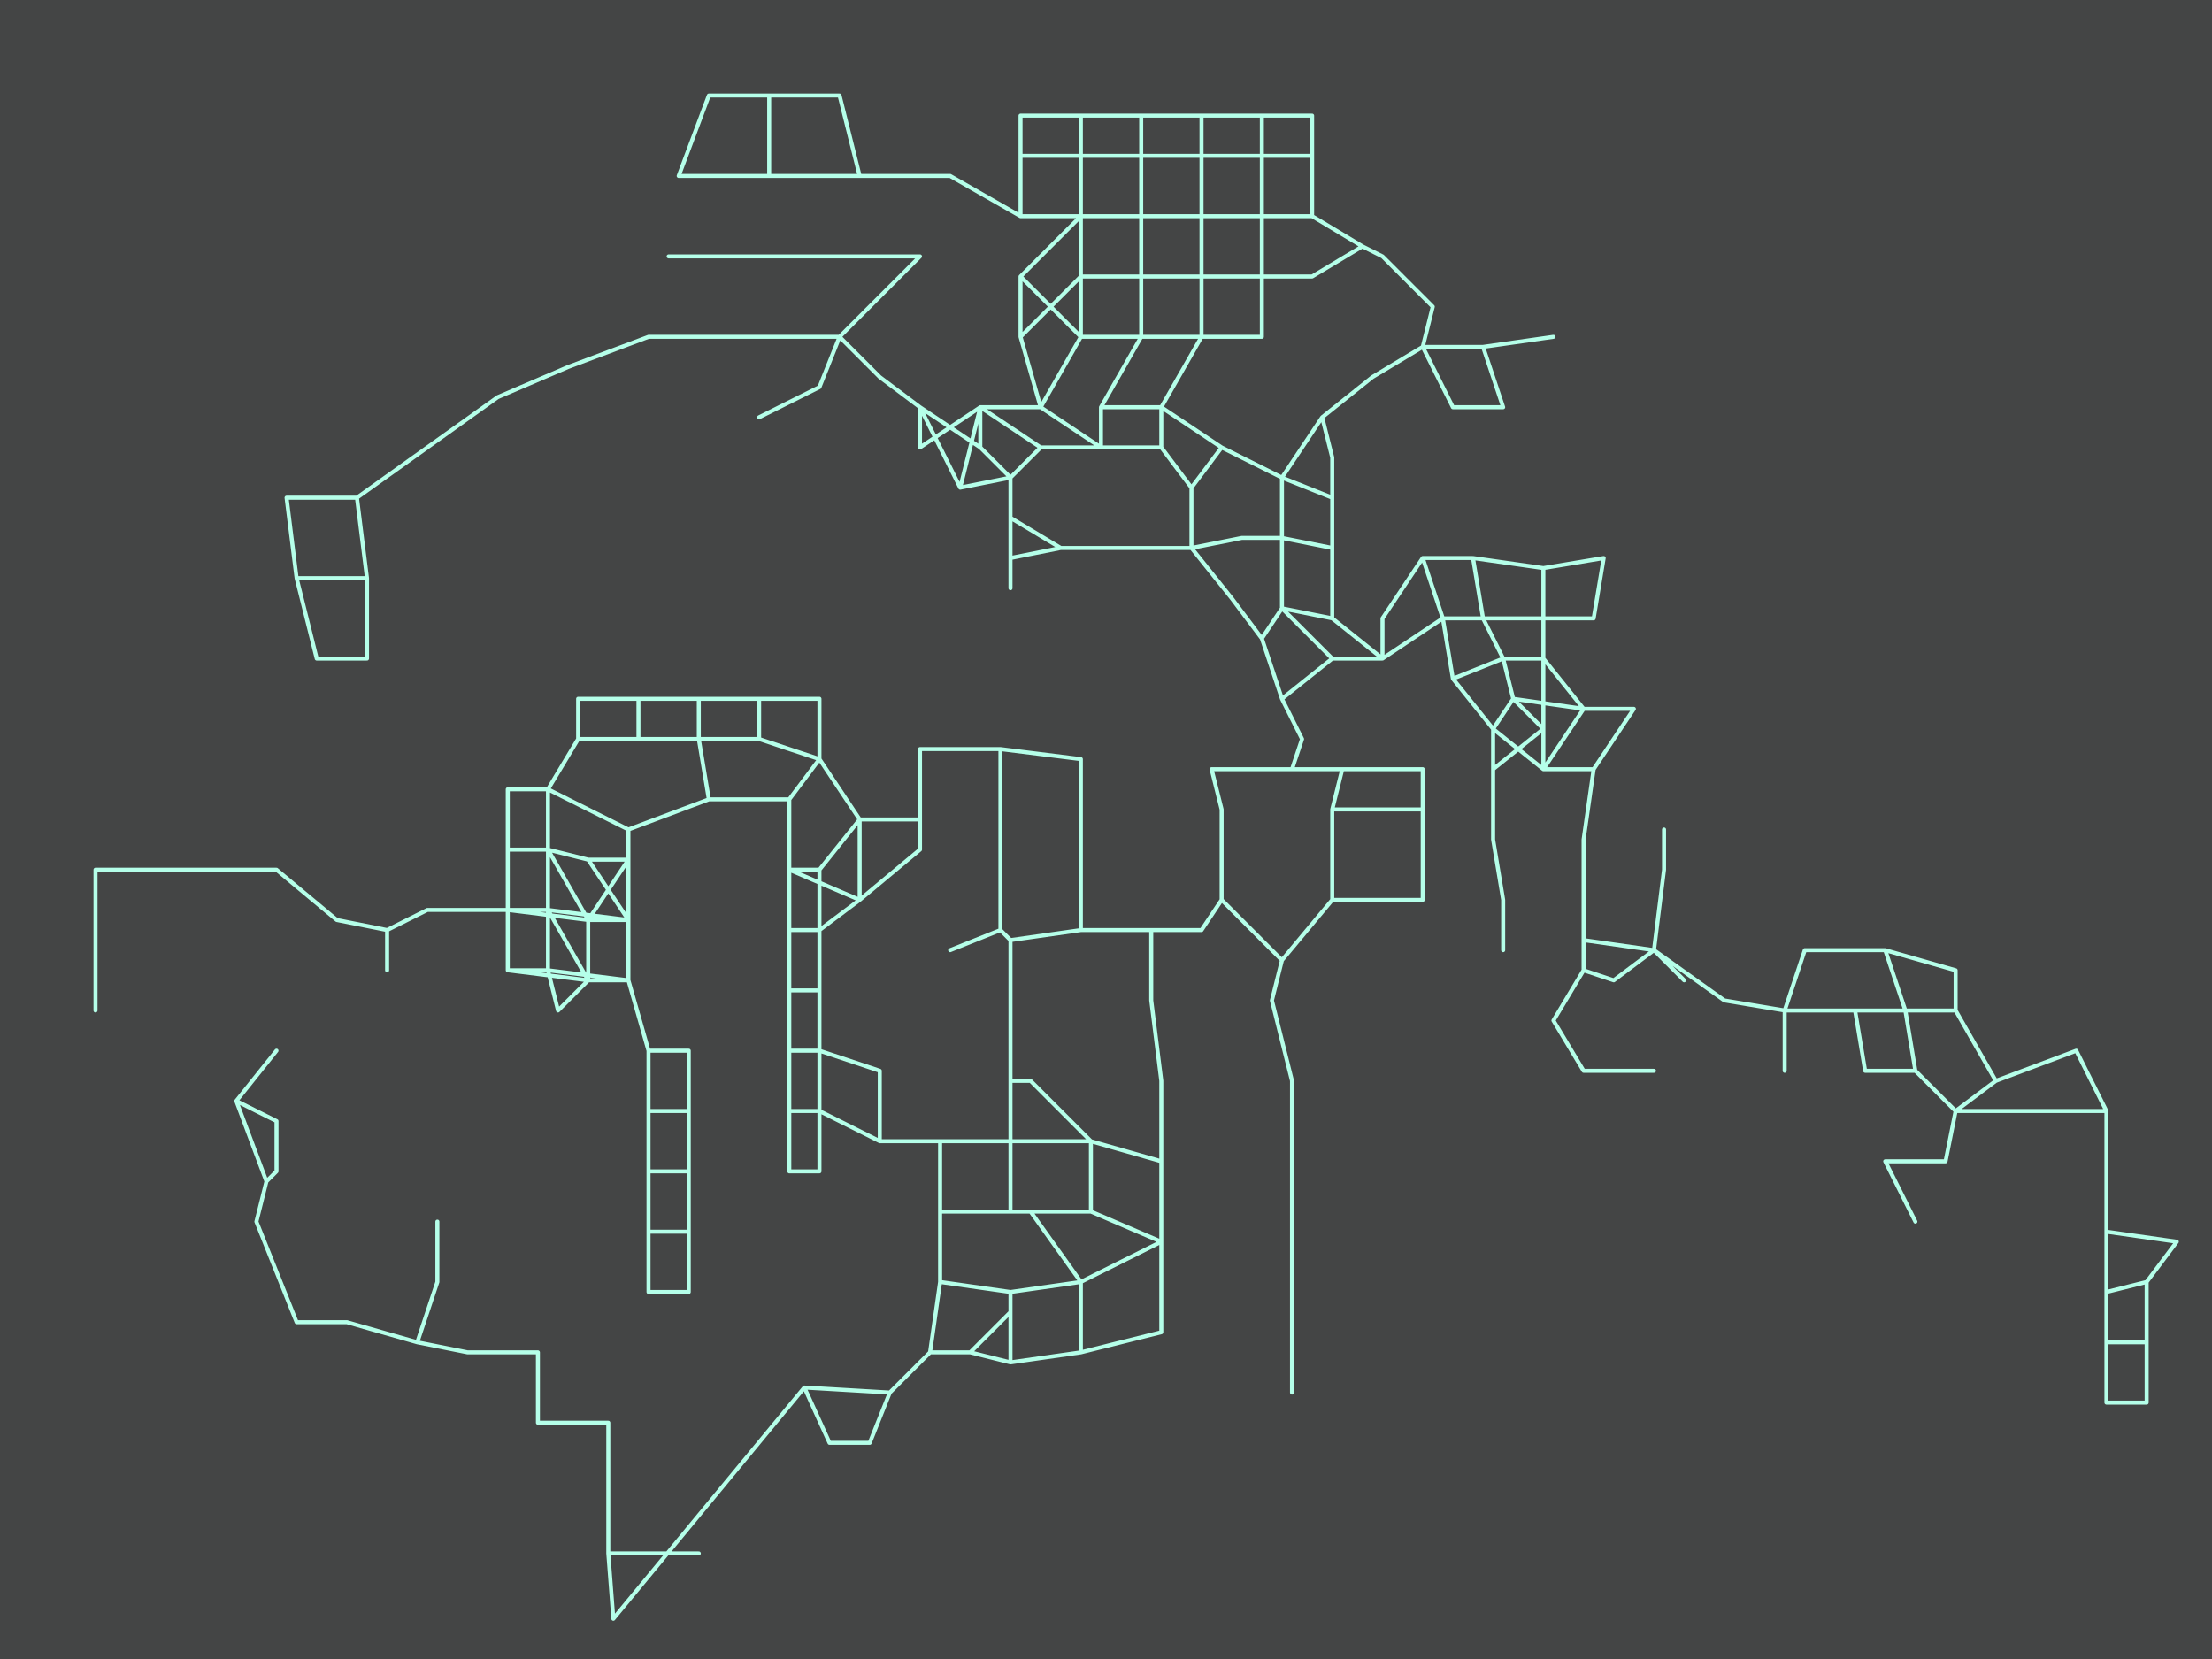 <svg baseProfile="tiny" height="225.0mm" version="1.2" viewBox="0,0,220.0,165.0" width="300mm" xmlns="http://www.w3.org/2000/svg" xmlns:ev="http://www.w3.org/2001/xml-events" xmlns:xlink="http://www.w3.org/1999/xlink"><rect fill="#444545" height="10000" width="10000" x="-100" y="-100" /><path stroke="#b5ffe9" stroke-linecap="round" stroke-width="0.4" d="M70.5 9.5 76.5 9.5M70.5 9.5 67.5 17.5M76.5 9.5 70.5 9.5M76.5 9.5 83.5 9.5M76.5 9.5 76.5 17.5M83.5 9.5 76.5 9.5M83.5 9.5 85.5 17.5M101.5 11.5 107.5 11.5M101.5 11.5 101.5 15.5M107.5 11.5 101.5 11.5M107.5 11.5 113.5 11.5M107.5 11.5 107.5 15.5M113.5 11.5 107.5 11.5M113.5 11.5 119.5 11.5M113.5 11.5 113.5 15.5M119.5 11.5 113.5 11.5M119.5 11.5 125.5 11.5M119.5 11.5 119.5 15.5M125.5 11.5 119.5 11.5M125.5 11.5 130.5 11.5M125.5 11.5 125.5 15.5M130.5 11.5 125.5 11.5M130.5 11.5 130.5 15.5M101.5 15.5 101.5 11.5M101.5 15.5 107.5 15.5M101.5 15.5 101.5 21.5M107.5 15.5 101.5 15.5M107.5 15.5 107.5 11.5M107.5 15.5 113.5 15.5M107.5 15.5 107.5 21.5M113.5 15.5 113.5 11.5M113.5 15.5 107.5 15.5M113.5 15.5 119.5 15.5M113.5 15.5 113.5 21.5M119.5 15.5 119.5 11.5M119.5 15.5 113.5 15.5M119.5 15.5 125.5 15.5M119.5 15.5 119.5 21.5M125.5 15.5 125.5 11.5M125.5 15.5 119.5 15.5M125.5 15.5 130.5 15.5M125.5 15.5 125.5 21.5M130.5 15.5 130.5 11.5M130.5 15.5 125.5 15.5M130.5 15.5 130.5 21.5M67.5 17.5 70.5 9.5M67.5 17.5 76.5 17.5M76.5 17.5 67.5 17.5M76.5 17.5 76.5 9.5M76.5 17.5 85.5 17.5M85.5 17.5 76.5 17.5M85.5 17.5 83.5 9.5M85.5 17.5 94.5 17.5M94.5 17.5 85.5 17.5M94.5 17.5 101.5 21.5M101.5 21.5 94.5 17.5M101.5 21.5 101.5 15.5M101.5 21.5 107.5 21.5M107.5 21.5 107.5 15.5M107.5 21.5 101.5 21.5M107.5 21.5 113.5 21.5M107.5 21.5 101.5 27.5M107.5 21.5 107.5 27.5M113.5 21.5 113.5 15.5M113.5 21.5 107.5 21.5M113.5 21.5 119.5 21.5M113.5 21.5 113.5 27.5M119.5 21.5 119.5 15.5M119.5 21.5 113.5 21.5M119.5 21.5 125.5 21.5M119.5 21.5 119.5 27.5M125.5 21.5 125.5 15.5M125.5 21.5 119.5 21.5M125.5 21.5 130.5 21.5M125.5 21.5 125.5 27.5M130.5 21.5 125.5 21.5M130.5 21.5 130.5 15.5M130.5 21.5 135.5 24.5M135.5 24.5 130.5 21.5M135.5 24.5 137.5 25.5M135.5 24.5 130.5 27.5M66.5 25.5 72.5 25.5M72.5 25.5 66.5 25.5M72.5 25.5 78.5 25.5M78.5 25.5 72.5 25.5M78.5 25.5 84.5 25.5M84.5 25.5 78.5 25.5M84.5 25.5 91.5 25.5M91.5 25.5 84.5 25.5M91.5 25.5 88.5 28.5M137.5 25.5 135.5 24.5M137.5 25.5 142.5 30.5M88.5 28.5 91.5 25.5M88.5 28.5 83.5 33.5M101.5 27.5 107.5 21.5M101.5 27.5 101.5 33.5M101.5 27.5 107.5 33.5M107.5 27.5 107.5 21.5M107.5 27.5 113.5 27.5M107.5 27.5 101.5 33.5M107.5 27.5 107.5 33.5M113.5 27.5 113.5 21.5M113.5 27.5 107.5 27.5M113.5 27.5 119.5 27.5M113.5 27.5 113.5 33.5M119.5 27.5 119.5 21.5M119.5 27.5 113.5 27.5M119.5 27.5 125.5 27.5M119.5 27.5 119.5 33.5M125.5 27.5 125.5 21.5M125.5 27.5 119.5 27.5M125.5 27.5 130.5 27.5M125.5 27.5 125.5 33.5M130.5 27.5 125.5 27.5M130.5 27.5 135.5 24.5M142.5 30.5 137.5 25.5M142.5 30.5 141.5 34.5M64.5 33.5 70.5 33.5M64.5 33.5 56.5 36.5M70.5 33.5 64.5 33.5M70.5 33.5 77.5 33.5M77.5 33.5 70.5 33.5M77.5 33.5 83.5 33.5M83.5 33.5 77.5 33.5M83.5 33.5 88.5 28.5M83.5 33.5 81.5 38.5M83.5 33.5 87.5 37.5M101.5 33.5 101.5 27.5M101.5 33.5 107.5 27.5M101.5 33.5 103.5 40.5M107.5 33.5 107.5 27.5M107.5 33.5 101.5 27.5M107.5 33.5 113.5 33.5M107.5 33.5 103.5 40.5M113.5 33.5 113.5 27.5M113.5 33.5 107.5 33.5M113.5 33.5 119.5 33.5M113.5 33.5 109.5 40.5M119.5 33.5 119.5 27.5M119.5 33.5 113.5 33.5M119.5 33.5 125.5 33.5M119.5 33.5 115.5 40.5M125.5 33.5 125.5 27.5M125.5 33.5 119.5 33.5M141.5 34.5 142.5 30.5M141.5 34.5 147.5 34.5M141.5 34.5 136.5 37.5M141.5 34.5 144.5 40.5M147.5 34.5 141.5 34.5M147.5 34.5 154.5 33.5M147.5 34.5 149.5 40.5M154.5 33.5 147.5 34.5M56.5 36.5 64.5 33.5M56.5 36.5 49.5 39.5M81.5 38.5 83.5 33.5M81.5 38.5 75.5 41.5M87.5 37.5 83.5 33.5M87.5 37.5 91.5 40.5M136.5 37.5 141.5 34.5M136.5 37.5 131.5 41.5M49.5 39.5 56.5 36.5M49.5 39.5 42.5 44.5M91.5 40.5 87.5 37.5M91.5 40.5 91.5 44.5M91.5 40.5 97.5 44.5M91.5 40.5 95.5 48.5M97.5 40.5 103.5 40.5M97.5 40.5 91.5 44.5M97.5 40.5 97.5 44.5M97.5 40.5 103.5 44.5M97.5 40.5 95.5 48.5M103.5 40.5 97.5 40.5M103.5 40.5 107.5 33.5M103.5 40.5 101.5 33.5M103.5 40.5 109.5 44.5M109.5 40.5 113.5 33.5M109.5 40.5 115.5 40.5M109.5 40.5 109.5 44.5M115.5 40.5 109.5 40.5M115.5 40.5 119.5 33.5M115.5 40.5 115.5 44.5M115.5 40.5 121.5 44.5M144.5 40.5 141.5 34.5M144.5 40.5 149.5 40.5M149.5 40.5 144.5 40.5M149.5 40.5 147.5 34.5M75.5 41.5 81.5 38.5M131.5 41.5 136.5 37.5M131.5 41.5 132.5 45.5M131.5 41.5 127.5 47.5M42.5 44.5 49.5 39.5M42.5 44.5 35.5 49.5M91.5 44.5 91.5 40.5M91.5 44.5 97.5 40.5M97.5 44.5 91.5 40.5M97.5 44.5 97.5 40.5M97.5 44.5 100.5 47.5M103.5 44.5 97.5 40.5M103.5 44.5 109.5 44.5M103.5 44.5 100.5 47.5M109.5 44.5 103.5 44.5M109.5 44.5 103.5 40.5M109.5 44.5 109.5 40.5M109.5 44.5 115.5 44.5M115.5 44.5 109.5 44.5M115.5 44.5 115.5 40.5M115.5 44.5 118.5 48.5M121.5 44.5 115.5 40.5M121.5 44.5 118.5 48.5M121.5 44.5 127.5 47.5M132.5 45.5 131.5 41.5M132.5 45.5 132.5 49.5M95.5 48.5 91.5 40.5M95.5 48.5 97.5 40.5M95.5 48.5 100.5 47.5M100.5 47.5 95.5 48.5M100.5 47.5 103.5 44.5M100.5 47.5 97.5 44.5M100.5 47.5 100.5 51.5M118.5 48.5 115.5 44.5M118.5 48.5 121.5 44.5M118.5 48.5 118.5 54.5M127.5 47.5 131.5 41.5M127.5 47.5 121.5 44.5M127.5 47.5 132.5 49.5M127.5 47.5 127.5 53.5M28.5 49.5 35.5 49.5M28.5 49.5 29.5 57.5M35.5 49.5 28.5 49.5M35.5 49.5 42.5 44.5M35.5 49.5 36.5 57.5M132.5 49.5 127.5 47.5M132.5 49.5 132.5 45.5M132.5 49.5 132.5 54.5M100.5 51.5 100.5 47.5M100.5 51.5 105.5 54.5M100.5 51.5 100.5 58.5M105.5 54.5 100.5 51.5M105.5 54.5 113.5 54.5M105.5 54.5 100.5 55.5M113.5 54.5 105.5 54.5M113.5 54.5 118.5 54.5M118.5 54.5 113.5 54.5M118.5 54.5 118.5 48.5M118.5 54.5 123.5 53.5M118.5 54.5 122.5 59.5M123.5 53.5 118.5 54.5M123.5 53.5 127.5 53.5M127.5 53.5 127.5 47.5M127.5 53.5 123.5 53.5M127.5 53.5 132.5 54.5M127.5 53.5 127.5 60.5M132.5 54.5 127.5 53.5M132.5 54.5 132.5 49.5M132.5 54.5 132.5 61.5M100.5 55.5 105.5 54.5M100.5 55.5 100.5 58.5M141.5 55.5 146.5 55.5M141.5 55.5 137.5 61.5M141.5 55.5 143.5 61.5M146.5 55.5 141.5 55.5M146.5 55.5 153.5 56.5M146.5 55.5 147.5 61.5M153.5 56.5 146.5 55.5M153.5 56.5 159.5 55.5M153.5 56.5 153.5 61.5M159.5 55.5 153.5 56.5M159.5 55.5 158.5 61.5M29.5 57.5 28.5 49.5M29.5 57.5 36.5 57.5M29.5 57.5 31.5 65.5M36.5 57.5 29.5 57.5M36.5 57.5 35.5 49.5M36.5 57.5 36.5 65.5M100.5 58.5 100.5 51.5M100.5 58.5 100.5 55.5M122.5 59.5 118.5 54.5M122.5 59.5 125.5 63.5M127.5 60.5 127.5 53.5M127.5 60.5 132.5 61.5M127.5 60.5 125.5 63.5M127.5 60.5 132.5 65.5M132.5 61.5 132.5 54.5M132.5 61.5 127.5 60.5M132.5 61.5 137.5 65.5M137.5 61.5 141.5 55.5M137.5 61.5 137.5 65.5M143.5 61.5 141.5 55.5M143.5 61.5 147.5 61.5M143.5 61.5 137.5 65.5M143.5 61.5 144.5 67.5M147.5 61.5 143.5 61.5M147.5 61.5 146.5 55.5M147.5 61.5 153.5 61.5M147.5 61.5 149.5 65.5M153.5 61.5 147.5 61.5M153.5 61.5 153.5 56.5M153.5 61.5 158.5 61.5M153.5 61.5 153.5 65.5M158.5 61.5 153.5 61.5M158.5 61.5 159.5 55.5M125.5 63.5 127.5 60.5M125.5 63.5 122.5 59.5M125.5 63.5 127.5 69.5M31.5 65.5 29.5 57.5M31.5 65.5 36.5 65.5M36.5 65.5 36.5 57.5M36.5 65.5 31.5 65.5M132.5 65.5 127.5 60.5M132.5 65.5 137.5 65.5M132.5 65.5 127.5 69.5M137.5 65.5 132.5 61.5M137.5 65.5 132.5 65.5M137.5 65.5 137.5 61.5M137.5 65.5 143.5 61.5M149.5 65.5 147.5 61.5M149.5 65.5 153.5 65.5M149.5 65.5 144.5 67.5M149.5 65.5 150.5 69.5M153.5 65.5 153.5 61.5M153.5 65.5 149.5 65.5M153.5 65.5 157.5 70.5M153.5 65.5 153.5 72.5M144.5 67.5 149.5 65.5M144.5 67.5 143.5 61.5M144.5 67.5 148.5 72.5M57.5 69.5 63.5 69.5M57.5 69.5 57.5 73.5M63.5 69.5 57.5 69.5M63.5 69.5 69.5 69.5M63.5 69.5 63.5 73.5M69.5 69.5 63.5 69.5M69.5 69.5 75.5 69.5M69.5 69.5 69.5 73.5M75.5 69.5 69.5 69.5M75.5 69.5 81.5 69.5M75.5 69.5 75.5 73.5M81.5 69.5 75.5 69.5M81.5 69.5 81.5 75.5M127.5 69.5 132.5 65.5M127.5 69.5 125.5 63.5M127.5 69.5 129.5 73.5M150.5 69.5 149.5 65.5M150.5 69.5 157.5 70.5M150.5 69.5 148.5 72.5M150.5 69.5 153.5 72.5M157.5 70.5 153.5 65.5M157.5 70.5 150.5 69.5M157.5 70.5 162.5 70.5M157.5 70.5 153.5 76.5M162.5 70.5 157.5 70.5M162.5 70.5 158.5 76.5M148.5 72.5 150.5 69.5M148.5 72.5 144.5 67.5M148.5 72.5 148.5 76.5M148.5 72.5 153.5 76.5M153.5 72.5 150.5 69.5M153.5 72.5 153.5 65.5M153.5 72.5 148.5 76.5M153.5 72.5 153.5 76.5M57.5 73.5 57.5 69.5M57.5 73.5 63.5 73.5M57.5 73.5 54.5 78.5M63.5 73.5 63.5 69.5M63.5 73.5 57.5 73.5M63.5 73.5 69.5 73.5M69.5 73.5 69.5 69.5M69.5 73.5 63.5 73.5M69.5 73.5 75.5 73.5M69.5 73.5 70.5 79.5M75.5 73.5 69.5 73.5M75.5 73.5 75.5 69.5M75.5 73.5 81.5 75.5M91.5 74.5 99.5 74.5M91.5 74.5 91.5 77.5M99.5 74.5 91.5 74.5M99.5 74.5 107.5 75.5M99.5 74.5 99.5 78.5M129.5 73.5 127.5 69.5M129.5 73.5 128.5 76.5M81.5 75.5 75.5 73.5M81.5 75.5 81.5 69.5M81.5 75.5 78.5 79.5M81.5 75.5 85.5 81.5M107.5 75.5 99.5 74.5M107.5 75.5 107.5 80.5M120.5 76.5 124.5 76.5M120.5 76.5 121.5 80.5M124.5 76.5 120.5 76.5M124.5 76.5 128.5 76.5M128.5 76.5 129.5 73.5M128.5 76.5 124.5 76.5M128.5 76.5 133.5 76.5M133.5 76.5 128.5 76.5M133.5 76.5 137.5 76.5M133.5 76.5 132.5 80.5M137.5 76.5 133.5 76.5M137.5 76.5 141.5 76.5M141.5 76.5 137.5 76.5M141.5 76.5 141.5 80.5M148.5 76.5 148.5 72.5M148.5 76.5 153.5 72.5M148.5 76.5 148.5 83.5M153.5 76.5 153.5 72.5M153.5 76.5 157.5 70.5M153.5 76.5 148.5 72.5M153.5 76.5 158.5 76.5M158.5 76.5 153.5 76.5M158.5 76.5 162.5 70.5M158.5 76.5 157.5 83.5M50.5 78.5 54.5 78.5M50.5 78.5 50.5 84.5M54.5 78.5 57.5 73.5M54.5 78.5 50.5 78.5M54.5 78.5 62.5 82.5M54.5 78.5 54.5 84.5M91.5 77.5 91.5 74.5M91.5 77.5 91.5 81.5M99.5 78.5 99.5 74.5M99.5 78.5 99.5 85.5M70.5 79.5 69.5 73.5M70.5 79.5 78.5 79.5M70.5 79.5 62.5 82.5M78.5 79.5 81.5 75.5M78.5 79.5 70.5 79.5M78.5 79.5 78.5 86.5M107.5 80.5 107.5 75.5M107.5 80.5 107.5 87.5M121.5 80.5 120.5 76.5M121.5 80.5 121.5 89.5M132.5 80.5 133.5 76.5M132.5 80.5 141.5 80.5M132.5 80.5 132.5 89.5M141.5 80.5 141.5 76.5M141.5 80.5 132.5 80.5M141.5 80.5 141.5 89.5M62.5 82.5 54.5 78.5M62.5 82.5 70.5 79.5M62.5 82.5 62.5 85.5M62.5 82.5 62.5 91.5M85.5 81.5 81.5 75.5M85.5 81.5 91.5 81.5M85.5 81.5 81.5 86.5M85.5 81.5 85.5 89.5M91.5 81.5 85.5 81.5M91.5 81.5 91.5 77.5M91.5 81.5 91.5 84.5M165.5 82.5 165.5 86.5M50.5 84.5 50.5 78.5M50.5 84.5 54.5 84.5M50.5 84.5 50.5 90.5M54.5 84.5 50.5 84.5M54.5 84.5 54.5 78.5M54.5 84.5 58.5 85.5M54.5 84.5 54.5 90.5M54.5 84.5 58.5 91.5M91.5 84.5 91.5 81.5M91.5 84.5 85.5 89.5M148.5 83.5 148.5 76.5M148.5 83.5 149.5 89.5M157.5 83.5 158.5 76.5M157.5 83.5 157.5 88.5M9.5 86.5 18.5 86.5M9.5 86.5 9.5 94.5M18.5 86.5 9.5 86.5M18.5 86.5 27.5 86.5M27.5 86.5 18.5 86.5M27.5 86.5 33.5 91.5M58.5 85.5 54.5 84.5M58.5 85.5 62.5 85.5M58.5 85.5 62.5 91.5M62.5 85.5 58.5 85.5M62.5 85.5 62.5 82.5M62.5 85.5 58.5 91.5M78.5 86.5 78.5 79.5M78.5 86.5 81.5 86.5M78.5 86.5 85.5 89.5M78.5 86.5 78.5 92.5M81.5 86.5 78.5 86.5M81.5 86.5 85.5 81.5M81.5 86.5 81.5 92.5M99.5 85.5 99.5 78.5M99.5 85.5 99.5 92.5M165.5 86.5 165.5 82.5M165.5 86.5 164.5 94.5M107.5 87.5 107.5 80.5M107.5 87.5 107.5 92.5M157.5 88.5 157.5 83.5M157.5 88.5 157.5 93.5M42.5 90.5 50.5 90.5M42.5 90.5 38.5 92.5M50.5 90.5 50.5 84.5M50.5 90.5 42.5 90.5M50.5 90.5 54.5 90.5M50.5 90.5 58.5 91.5M50.5 90.5 50.5 96.5M54.5 90.5 50.5 90.5M54.5 90.5 54.5 84.5M54.5 90.5 62.5 91.5M54.5 90.5 54.5 96.5M54.5 90.5 58.5 97.5M85.5 89.5 78.5 86.5M85.5 89.5 85.5 81.5M85.5 89.5 91.5 84.5M85.5 89.5 81.5 92.5M121.5 89.5 121.5 80.5M121.5 89.5 119.5 92.5M121.5 89.5 127.5 95.5M132.5 89.5 132.5 80.5M132.5 89.5 141.5 89.5M132.5 89.5 127.5 95.5M141.5 89.5 132.5 89.5M141.5 89.5 141.5 80.5M149.5 89.5 148.5 83.5M149.5 89.5 149.5 94.5M33.5 91.5 27.5 86.5M33.5 91.5 38.5 92.5M38.5 92.5 42.5 90.5M38.5 92.5 33.5 91.5M38.5 92.5 38.5 96.5M58.5 91.5 50.5 90.5M58.5 91.5 62.5 85.5M58.5 91.5 54.5 84.5M58.5 91.5 62.5 91.5M58.5 91.5 58.5 97.5M62.5 91.5 58.5 91.5M62.5 91.5 58.5 85.5M62.5 91.5 54.5 90.5M62.5 91.5 62.5 82.5M62.5 91.5 62.5 97.5M78.5 92.5 78.5 86.5M78.5 92.5 81.5 92.5M78.5 92.5 78.5 98.5M81.5 92.5 85.5 89.5M81.5 92.5 78.5 92.5M81.5 92.5 81.5 86.5M81.5 92.5 81.5 98.5M99.5 92.5 99.5 85.5M99.5 92.5 94.5 94.5M99.5 92.5 100.5 93.5M107.5 92.5 107.5 87.5M107.5 92.5 114.5 92.5M107.5 92.5 100.5 93.5M114.5 92.5 107.5 92.5M114.5 92.5 119.5 92.5M114.5 92.5 114.5 99.5M119.5 92.5 121.5 89.5M119.5 92.5 114.5 92.5M9.5 94.5 9.5 86.5M9.5 94.5 9.5 100.5M94.5 94.5 99.5 92.5M100.5 93.5 99.5 92.5M100.5 93.5 107.5 92.5M100.5 93.5 100.5 100.5M149.5 94.5 149.5 89.5M157.5 93.5 157.5 88.5M157.5 93.5 164.5 94.5M157.5 93.5 157.5 96.5M164.5 94.5 157.5 93.5M164.5 94.5 165.5 86.5M164.5 94.5 160.5 97.5M164.5 94.5 167.5 97.5M164.5 94.5 171.5 99.5M179.5 94.5 187.5 94.5M179.5 94.5 177.5 100.5M187.5 94.5 179.5 94.5M187.5 94.5 194.5 96.5M187.5 94.5 189.5 100.5M38.5 96.5 38.5 92.5M50.5 96.5 50.5 90.5M50.5 96.5 54.5 96.5M50.5 96.5 58.5 97.5M54.5 96.5 50.5 96.5M54.5 96.5 54.5 90.5M54.5 96.5 62.5 97.5M54.5 96.5 55.5 100.5M127.5 95.5 132.5 89.5M127.5 95.5 121.5 89.5M127.5 95.5 126.5 99.5M157.5 96.5 157.5 93.5M157.5 96.5 160.5 97.5M157.5 96.5 154.5 101.5M194.5 96.5 187.5 94.5M194.5 96.5 194.5 100.5M58.5 97.5 58.5 91.5M58.5 97.5 54.5 90.5M58.5 97.5 50.5 96.5M58.5 97.5 62.5 97.5M58.5 97.5 55.5 100.5M62.5 97.5 58.5 97.5M62.5 97.5 62.5 91.5M62.5 97.5 54.5 96.5M62.5 97.5 64.5 104.5M78.5 98.5 78.5 92.5M78.5 98.5 81.5 98.5M78.5 98.5 78.5 104.5M81.5 98.5 78.5 98.5M81.5 98.5 81.5 92.5M81.5 98.5 81.5 104.5M160.5 97.5 157.5 96.5M160.5 97.5 164.5 94.5M167.5 97.5 164.5 94.5M9.5 100.5 9.5 94.5M55.5 100.5 54.5 96.5M55.5 100.5 58.5 97.5M100.5 100.5 100.5 93.5M100.5 100.5 100.5 107.5M114.5 99.5 114.5 92.5M114.5 99.5 115.5 107.5M126.5 99.5 127.5 95.5M126.5 99.5 128.5 107.5M171.5 99.5 164.5 94.5M171.5 99.5 177.5 100.5M177.5 100.5 171.5 99.5M177.5 100.5 179.5 94.5M177.5 100.5 184.5 100.5M177.5 100.5 177.5 106.5M184.5 100.5 177.5 100.5M184.5 100.5 189.5 100.5M184.5 100.5 185.5 106.5M189.5 100.5 184.5 100.5M189.5 100.5 187.5 94.5M189.5 100.5 194.5 100.5M189.5 100.5 190.5 106.5M194.5 100.5 189.5 100.5M194.5 100.5 194.5 96.5M194.5 100.5 198.5 107.5M154.5 101.5 157.5 96.5M154.5 101.5 157.5 106.5M27.5 104.5 23.5 109.5M64.5 104.5 62.5 97.5M64.5 104.5 68.5 104.5M64.5 104.5 64.5 110.5M68.5 104.5 64.5 104.5M68.5 104.5 68.5 110.5M78.5 104.5 78.5 98.5M78.5 104.5 81.5 104.5M78.5 104.5 78.5 110.5M81.5 104.5 78.5 104.5M81.5 104.5 81.5 98.5M81.5 104.5 87.5 106.5M81.5 104.5 81.5 110.5M206.5 104.5 198.5 107.5M206.5 104.5 209.5 110.5M87.5 106.5 81.5 104.5M87.5 106.5 87.5 113.5M157.5 106.5 154.5 101.5M157.5 106.5 164.5 106.5M164.5 106.5 157.5 106.5M177.5 106.5 177.5 100.5M185.5 106.5 184.5 100.5M185.5 106.5 190.5 106.5M190.5 106.5 185.5 106.5M190.5 106.5 189.5 100.5M190.5 106.5 194.5 110.5M100.5 107.5 100.5 100.5M100.5 107.5 102.5 107.5M100.5 107.5 100.5 113.5M102.5 107.5 100.5 107.5M102.5 107.5 108.5 113.5M115.5 107.5 114.5 99.5M115.5 107.5 115.5 115.5M128.5 107.5 126.5 99.5M128.5 107.5 128.5 113.5M198.5 107.5 206.5 104.5M198.5 107.5 194.5 100.5M198.5 107.5 194.5 110.5M23.5 109.5 27.5 104.5M23.5 109.5 27.5 111.5M23.5 109.5 26.5 117.5M64.5 110.5 64.5 104.5M64.5 110.5 68.5 110.5M64.5 110.5 64.5 116.5M68.5 110.5 68.5 104.5M68.5 110.5 64.5 110.5M68.5 110.5 68.5 116.5M78.5 110.5 78.5 104.5M78.5 110.5 81.5 110.5M78.5 110.5 78.5 116.5M81.5 110.5 78.5 110.5M81.5 110.5 81.5 104.5M81.5 110.5 87.5 113.5M81.5 110.5 81.5 116.5M194.5 110.5 190.5 106.5M194.5 110.5 198.5 107.5M194.5 110.5 202.5 110.5M194.5 110.5 193.5 115.5M202.5 110.5 194.5 110.5M202.5 110.5 209.5 110.5M209.5 110.5 202.5 110.5M209.5 110.5 206.5 104.5M209.5 110.5 209.5 114.5M27.5 111.5 23.5 109.5M27.5 111.5 27.5 116.5M87.5 113.5 81.5 110.5M87.5 113.5 87.5 106.5M87.5 113.5 93.5 113.5M93.5 113.5 87.5 113.5M93.5 113.5 100.5 113.5M93.5 113.5 93.5 120.5M100.5 113.5 93.5 113.5M100.5 113.5 100.5 107.5M100.5 113.5 108.5 113.5M100.5 113.5 100.5 120.5M108.5 113.5 100.5 113.5M108.5 113.5 102.5 107.5M108.5 113.5 115.5 115.5M108.5 113.5 108.5 120.5M128.5 113.5 128.5 107.5M128.5 113.5 128.5 119.5M209.5 114.5 209.5 110.5M209.5 114.5 209.5 122.5M27.5 116.5 27.5 111.5M27.5 116.5 26.5 117.5M64.5 116.5 64.5 110.5M64.5 116.5 68.5 116.5M64.5 116.5 64.5 122.5M68.5 116.5 68.5 110.5M68.5 116.5 64.5 116.5M68.5 116.5 68.5 122.5M78.5 116.5 78.5 110.5M78.5 116.5 81.5 116.5M81.5 116.5 81.5 110.5M81.5 116.5 78.5 116.5M115.5 115.5 108.5 113.5M115.5 115.5 115.5 107.5M115.5 115.5 115.5 123.5M187.5 115.5 193.5 115.5M187.5 115.5 190.5 121.5M193.5 115.5 187.5 115.5M193.5 115.5 194.5 110.5M26.5 117.5 27.5 116.5M26.5 117.5 23.5 109.5M26.5 117.5 25.5 121.5M93.5 120.5 93.5 113.5M93.5 120.5 100.5 120.5M93.5 120.5 93.5 127.5M100.5 120.5 100.5 113.5M100.5 120.5 93.5 120.5M100.5 120.5 102.5 120.5M102.5 120.5 100.5 120.5M102.5 120.5 108.5 120.5M102.5 120.5 107.5 127.5M108.5 120.5 102.5 120.5M108.5 120.5 108.5 113.5M108.5 120.5 115.5 123.5M128.5 119.5 128.5 113.5M128.5 119.5 128.5 125.5M25.5 121.5 26.5 117.5M25.5 121.5 27.5 126.5M43.5 121.5 43.5 127.5M64.5 122.5 64.5 116.5M64.5 122.5 68.5 122.5M64.5 122.5 64.5 128.5M68.5 122.5 68.5 116.5M68.5 122.5 64.5 122.5M68.5 122.5 68.5 128.5M190.5 121.5 187.5 115.5M209.5 122.5 209.5 114.5M209.5 122.5 216.5 123.5M209.5 122.5 209.5 128.5M115.5 123.5 108.5 120.5M115.5 123.5 115.5 115.5M115.5 123.5 107.5 127.5M115.5 123.5 115.5 132.5M216.5 123.5 209.5 122.5M216.5 123.5 213.5 127.5M27.5 126.5 25.5 121.5M27.5 126.5 29.5 131.5M128.5 125.5 128.5 119.5M128.5 125.5 128.5 131.5M43.5 127.5 43.5 121.5M43.5 127.5 41.5 133.5M64.5 128.5 64.5 122.5M64.5 128.5 68.5 128.5M68.5 128.5 68.5 122.5M68.5 128.5 64.5 128.5M93.5 127.5 93.5 120.5M93.5 127.5 100.5 128.5M93.5 127.5 92.5 134.5M100.5 128.5 93.5 127.5M100.5 128.5 107.5 127.5M100.5 128.5 100.5 130.5M100.5 128.5 100.5 135.5M107.5 127.5 100.5 128.5M107.5 127.5 102.5 120.5M107.5 127.5 115.5 123.5M107.5 127.5 107.5 134.5M209.5 128.5 209.5 122.5M209.5 128.5 213.5 127.5M209.5 128.5 209.5 133.5M213.5 127.5 216.5 123.5M213.5 127.5 209.5 128.5M213.5 127.5 213.5 133.5M100.5 130.5 100.5 128.5M100.5 130.5 96.5 134.5M29.5 131.5 27.5 126.5M29.5 131.5 34.5 131.5M34.5 131.5 29.5 131.5M34.5 131.5 41.5 133.5M115.5 132.5 115.5 123.5M115.5 132.5 107.5 134.5M128.5 131.5 128.5 125.5M128.5 131.5 128.5 138.5M41.5 133.5 43.5 127.5M41.5 133.5 34.5 131.5M41.5 133.5 46.5 134.5M46.5 134.5 41.5 133.5M46.5 134.5 53.5 134.5M53.5 134.5 46.5 134.5M53.5 134.5 53.5 141.5M92.5 134.5 93.5 127.5M92.5 134.5 96.5 134.5M92.5 134.5 88.5 138.5M96.5 134.5 92.5 134.5M96.5 134.5 100.5 130.5M96.5 134.5 100.5 135.5M107.5 134.5 107.5 127.5M107.5 134.5 115.5 132.5M107.5 134.5 100.5 135.5M209.5 133.5 209.5 128.5M209.5 133.5 213.5 133.5M209.5 133.5 209.5 139.5M213.5 133.5 209.5 133.5M213.5 133.5 213.5 127.5M213.5 133.5 213.5 139.5M100.5 135.5 100.5 128.5M100.5 135.5 96.5 134.5M100.5 135.5 107.5 134.5M80.0 138.0 88.5 138.5M80.0 138.0 82.5 143.5M80.0 138.0 61.0 161.0M88.5 138.5 92.5 134.5M88.5 138.5 80.0 138.0M88.5 138.5 86.5 143.5M128.5 138.5 128.5 131.5M209.5 139.5 209.5 133.5M209.5 139.5 213.5 139.5M213.5 139.5 209.5 139.5M213.5 139.5 213.5 133.5M53.5 141.5 53.5 134.5M53.5 141.5 60.5 141.5M60.5 141.5 53.5 141.5M60.5 141.5 60.5 147.5M82.5 143.5 80.0 138.0M82.5 143.5 86.5 143.5M86.5 143.5 88.5 138.5M86.5 143.5 82.5 143.5M60.5 147.5 60.5 141.5M60.5 147.5 60.5 154.5M60.5 154.5 60.5 147.5M60.5 154.5 69.5 154.5M60.5 154.5 61.0 161.0M69.5 154.5 60.5 154.5M61.0 161.0 80.0 138.0M61.0 161.0 60.5 154.5"/></svg>
